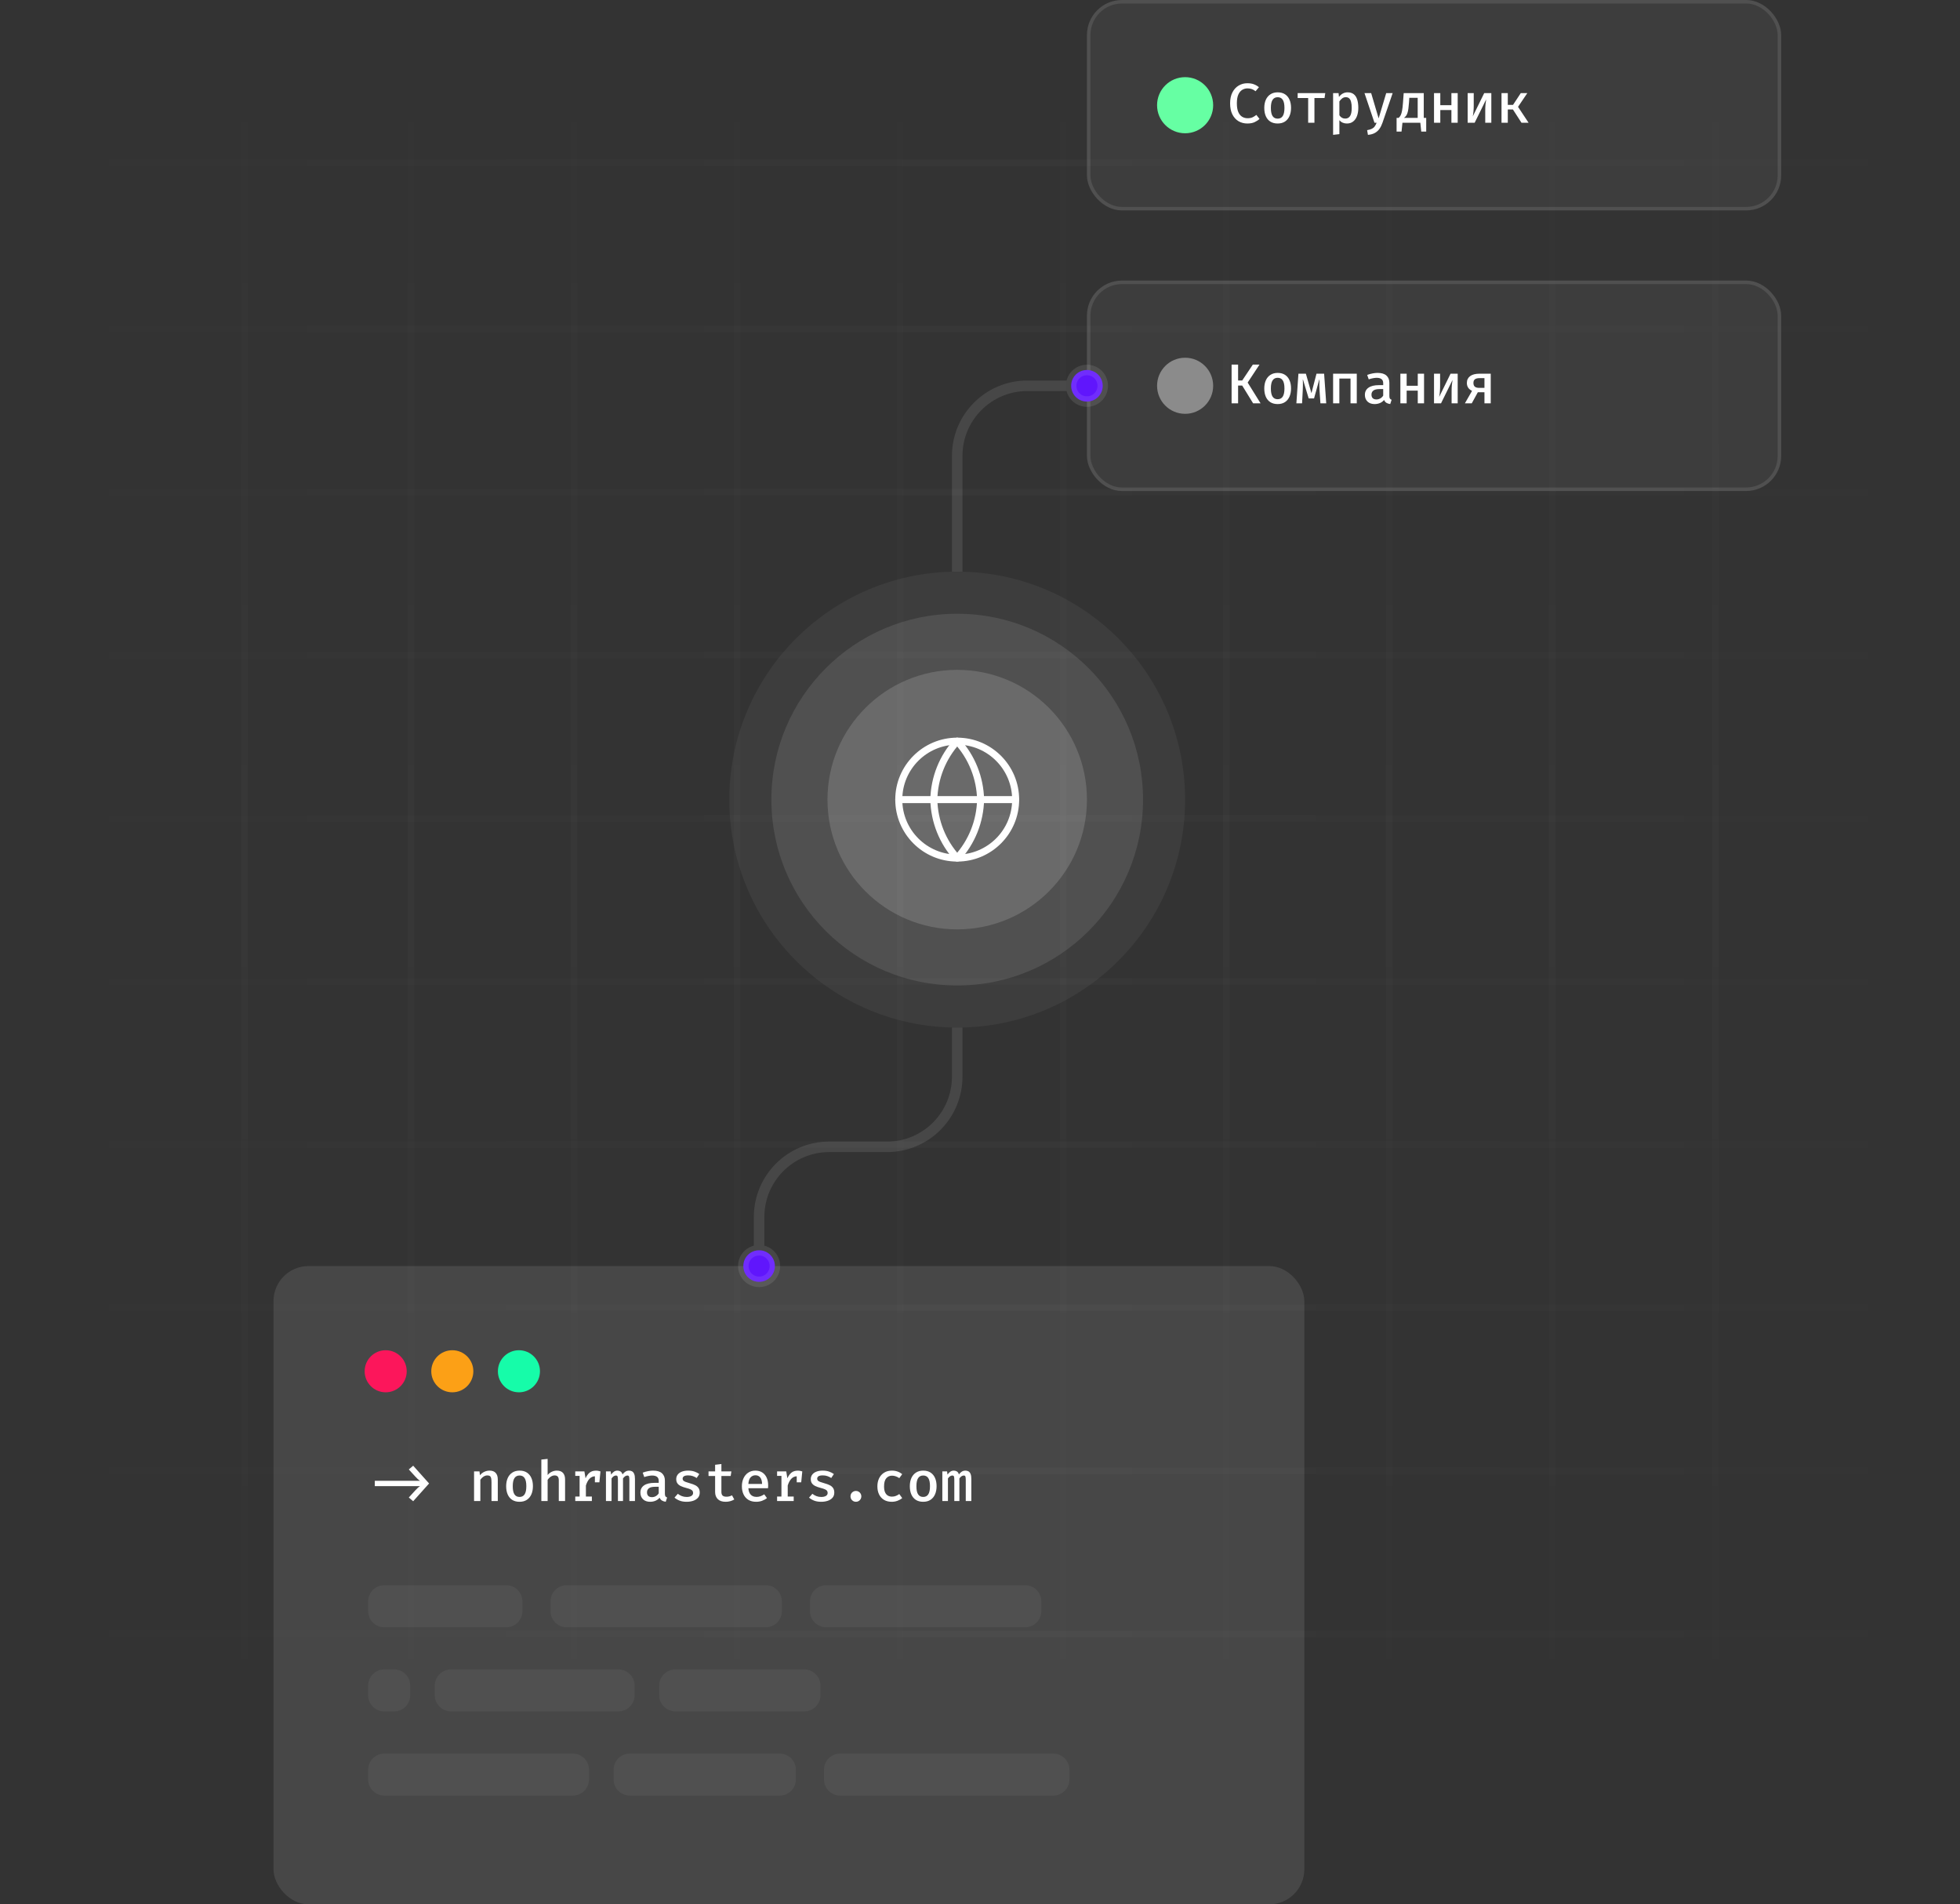 <svg width="559" height="543" viewBox="0 0 559 543" fill="none" xmlns="http://www.w3.org/2000/svg">
<rect x="0" y="0" width="559" height="543" fill="#333333" stroke="none"/>
<rect x="78" y="361" width="294" height="182" rx="10" fill="white" fill-opacity="0.1"/>
<circle cx="110" cy="391" r="6" fill="#FC165B"/>
<circle cx="129" cy="391" r="6" fill="#FCA016"/>
<circle cx="148" cy="391" r="6" fill="#16FCA9"/>
<path d="M106.896 423.752V422.232H114.76V423.752H106.896ZM120.994 423.752H114.434V422.232H120.994V423.752ZM117.842 417.928L122.378 422.992L117.842 428.056L116.594 426.992L118.442 424.968C118.703 424.691 118.932 424.459 119.13 424.272C119.327 424.08 119.551 423.907 119.802 423.752V422.232C119.551 422.077 119.327 421.907 119.13 421.72C118.932 421.528 118.703 421.293 118.442 421.016L116.594 418.992L117.842 417.928ZM135.205 428V419.552H136.749L136.885 420.648C137.237 420.216 137.653 419.888 138.133 419.664C138.613 419.44 139.107 419.328 139.613 419.328C140.403 419.328 140.992 419.549 141.381 419.992C141.776 420.429 141.973 421.045 141.973 421.84V428H140.181V422.728C140.181 422.237 140.152 421.843 140.093 421.544C140.035 421.245 139.917 421.029 139.741 420.896C139.571 420.763 139.315 420.696 138.973 420.696C138.701 420.696 138.443 420.755 138.197 420.872C137.952 420.989 137.728 421.144 137.525 421.336C137.323 421.523 137.147 421.723 136.997 421.936V428H135.205ZM148.183 419.328C149.01 419.328 149.706 419.512 150.271 419.88C150.836 420.248 151.263 420.763 151.551 421.424C151.844 422.085 151.991 422.864 151.991 423.76C151.991 424.651 151.842 425.432 151.543 426.104C151.25 426.771 150.818 427.291 150.247 427.664C149.682 428.032 148.991 428.216 148.175 428.216C147.359 428.216 146.666 428.037 146.095 427.68C145.53 427.317 145.098 426.803 144.799 426.136C144.506 425.469 144.359 424.683 144.359 423.776C144.359 422.896 144.506 422.123 144.799 421.456C145.098 420.789 145.532 420.269 146.103 419.896C146.674 419.517 147.367 419.328 148.183 419.328ZM148.183 420.72C147.538 420.72 147.052 420.968 146.727 421.464C146.402 421.955 146.239 422.725 146.239 423.776C146.239 424.821 146.399 425.592 146.719 426.088C147.044 426.584 147.53 426.832 148.175 426.832C148.82 426.832 149.303 426.584 149.623 426.088C149.948 425.592 150.111 424.816 150.111 423.76C150.111 422.72 149.951 421.955 149.631 421.464C149.311 420.968 148.828 420.72 148.183 420.72ZM156.185 415.984V420.584C156.526 420.168 156.926 419.856 157.385 419.648C157.843 419.435 158.315 419.328 158.801 419.328C159.595 419.328 160.187 419.549 160.577 419.992C160.966 420.429 161.161 421.045 161.161 421.84V428H159.369V422.12C159.369 421.613 159.273 421.251 159.081 421.032C158.889 420.808 158.579 420.696 158.153 420.696C157.886 420.696 157.63 420.757 157.385 420.88C157.145 420.997 156.921 421.152 156.713 421.344C156.51 421.536 156.334 421.741 156.185 421.96V428H154.393V416.176L156.185 415.984ZM164.067 428V426.72H165.307V420.824H164.067V419.552H166.674L167.003 421.512C167.317 420.803 167.707 420.264 168.171 419.896C168.64 419.523 169.243 419.336 169.979 419.336C170.229 419.336 170.453 419.357 170.651 419.4C170.853 419.437 171.053 419.488 171.251 419.552L170.715 421.088C170.544 421.04 170.384 421.005 170.235 420.984C170.085 420.957 169.92 420.944 169.739 420.944C169.125 420.944 168.595 421.173 168.147 421.632C167.704 422.091 167.355 422.741 167.099 423.584V426.72H168.803V428H164.067ZM169.667 422.664V420.584L169.891 419.552H171.251L170.947 422.664H169.667ZM179.404 419.328C179.724 419.328 180.012 419.397 180.268 419.536C180.524 419.675 180.724 419.917 180.868 420.264C181.018 420.611 181.092 421.096 181.092 421.72V428H179.5V421.968C179.5 421.525 179.468 421.208 179.404 421.016C179.346 420.824 179.188 420.728 178.932 420.728C178.73 420.728 178.524 420.792 178.316 420.92C178.108 421.043 177.898 421.256 177.684 421.56V428H176.236V421.968C176.236 421.525 176.204 421.208 176.14 421.016C176.082 420.824 175.924 420.728 175.668 420.728C175.46 420.728 175.252 420.792 175.044 420.92C174.842 421.043 174.634 421.256 174.42 421.56V428H172.82V419.552H174.172L174.292 420.464C174.532 420.128 174.794 419.856 175.076 419.648C175.359 419.435 175.7 419.328 176.1 419.328C176.42 419.328 176.711 419.408 176.972 419.568C177.234 419.728 177.426 420.008 177.548 420.408C177.783 420.088 178.05 419.829 178.348 419.632C178.647 419.429 178.999 419.328 179.404 419.328ZM189.63 425.928C189.63 426.259 189.681 426.501 189.782 426.656C189.883 426.805 190.046 426.917 190.27 426.992L189.87 428.208C189.454 428.16 189.097 428.045 188.798 427.864C188.499 427.683 188.273 427.408 188.118 427.04C187.809 427.429 187.417 427.723 186.942 427.92C186.467 428.117 185.961 428.216 185.422 428.216C184.569 428.216 183.891 427.976 183.39 427.496C182.894 427.011 182.646 426.376 182.646 425.592C182.646 424.701 182.993 424.016 183.686 423.536C184.379 423.056 185.371 422.816 186.662 422.816H187.87V422.264C187.87 421.72 187.705 421.328 187.374 421.088C187.049 420.848 186.587 420.728 185.99 420.728C185.713 420.728 185.377 420.765 184.982 420.84C184.587 420.909 184.174 421.019 183.742 421.168L183.302 419.904C183.83 419.707 184.347 419.563 184.854 419.472C185.361 419.376 185.83 419.328 186.262 419.328C187.393 419.328 188.235 419.579 188.79 420.08C189.35 420.581 189.63 421.275 189.63 422.16V425.928ZM185.966 426.896C186.329 426.896 186.683 426.8 187.03 426.608C187.377 426.416 187.657 426.147 187.87 425.8V423.936H186.878C186.035 423.936 185.433 424.077 185.07 424.36C184.707 424.637 184.526 425.021 184.526 425.512C184.526 425.96 184.646 426.304 184.886 426.544C185.131 426.779 185.491 426.896 185.966 426.896ZM195.84 426.84C196.4 426.84 196.845 426.741 197.176 426.544C197.506 426.341 197.672 426.064 197.672 425.712C197.672 425.483 197.624 425.288 197.528 425.128C197.432 424.963 197.24 424.813 196.952 424.68C196.664 424.541 196.226 424.397 195.64 424.248C195.085 424.104 194.597 423.933 194.176 423.736C193.76 423.539 193.437 423.283 193.208 422.968C192.978 422.653 192.864 422.248 192.864 421.752C192.864 421.267 193 420.843 193.272 420.48C193.544 420.117 193.933 419.835 194.44 419.632C194.952 419.429 195.552 419.328 196.24 419.328C196.949 419.328 197.568 419.421 198.096 419.608C198.624 419.795 199.074 420.027 199.448 420.304L198.696 421.432C198.365 421.213 198.002 421.035 197.608 420.896C197.218 420.757 196.778 420.688 196.288 420.688C195.717 420.688 195.306 420.773 195.056 420.944C194.81 421.115 194.688 421.341 194.688 421.624C194.688 421.832 194.749 422.008 194.872 422.152C195 422.291 195.218 422.421 195.528 422.544C195.837 422.661 196.274 422.8 196.84 422.96C197.389 423.109 197.866 423.285 198.272 423.488C198.682 423.691 199 423.96 199.224 424.296C199.453 424.627 199.568 425.059 199.568 425.592C199.568 426.2 199.392 426.699 199.04 427.088C198.693 427.472 198.234 427.757 197.664 427.944C197.098 428.125 196.49 428.216 195.84 428.216C195.056 428.216 194.378 428.104 193.808 427.88C193.237 427.651 192.757 427.365 192.368 427.024L193.32 425.936C193.65 426.203 194.029 426.421 194.456 426.592C194.882 426.757 195.344 426.84 195.84 426.84ZM209.418 427.552C209.108 427.749 208.738 427.909 208.306 428.032C207.874 428.155 207.423 428.216 206.954 428.216C205.972 428.216 205.226 427.963 204.714 427.456C204.207 426.944 203.954 426.272 203.954 425.44V420.856H202.074V419.552H203.954V417.664L205.746 417.448V419.552H208.594L208.394 420.856H205.746V425.424C205.746 425.877 205.858 426.216 206.082 426.44C206.311 426.659 206.684 426.768 207.202 426.768C207.511 426.768 207.796 426.731 208.058 426.656C208.319 426.581 208.556 426.485 208.77 426.368L209.418 427.552ZM213.443 424.352C213.481 424.928 213.603 425.4 213.811 425.768C214.019 426.131 214.291 426.397 214.627 426.568C214.969 426.739 215.342 426.824 215.747 426.824C216.163 426.824 216.547 426.76 216.899 426.632C217.251 426.504 217.606 426.323 217.963 426.088L218.739 427.16C218.345 427.48 217.883 427.736 217.355 427.928C216.827 428.12 216.262 428.216 215.659 428.216C214.785 428.216 214.043 428.029 213.435 427.656C212.833 427.283 212.374 426.763 212.059 426.096C211.745 425.429 211.587 424.659 211.587 423.784C211.587 422.936 211.742 422.179 212.051 421.512C212.361 420.84 212.803 420.309 213.379 419.92C213.955 419.525 214.643 419.328 215.443 419.328C216.195 419.328 216.841 419.499 217.379 419.84C217.923 420.181 218.342 420.667 218.635 421.296C218.934 421.92 219.083 422.672 219.083 423.552C219.083 423.696 219.078 423.84 219.067 423.984C219.062 424.123 219.054 424.245 219.043 424.352H213.443ZM215.459 420.656C214.899 420.656 214.435 420.856 214.067 421.256C213.705 421.656 213.494 422.28 213.435 423.128H217.347C217.331 422.333 217.161 421.723 216.835 421.296C216.515 420.869 216.057 420.656 215.459 420.656ZM221.629 428V426.72H222.869V420.824H221.629V419.552H224.237L224.565 421.512C224.88 420.803 225.269 420.264 225.733 419.896C226.202 419.523 226.805 419.336 227.541 419.336C227.792 419.336 228.016 419.357 228.213 419.4C228.416 419.437 228.616 419.488 228.813 419.552L228.277 421.088C228.106 421.04 227.946 421.005 227.797 420.984C227.648 420.957 227.482 420.944 227.301 420.944C226.688 420.944 226.157 421.173 225.709 421.632C225.266 422.091 224.917 422.741 224.661 423.584V426.72H226.365V428H221.629ZM227.229 422.664V420.584L227.453 419.552H228.813L228.509 422.664H227.229ZM234.215 426.84C234.775 426.84 235.22 426.741 235.551 426.544C235.881 426.341 236.047 426.064 236.047 425.712C236.047 425.483 235.999 425.288 235.903 425.128C235.807 424.963 235.615 424.813 235.327 424.68C235.039 424.541 234.601 424.397 234.015 424.248C233.46 424.104 232.972 423.933 232.551 423.736C232.135 423.539 231.812 423.283 231.583 422.968C231.353 422.653 231.239 422.248 231.239 421.752C231.239 421.267 231.375 420.843 231.647 420.48C231.919 420.117 232.308 419.835 232.815 419.632C233.327 419.429 233.927 419.328 234.615 419.328C235.324 419.328 235.943 419.421 236.471 419.608C236.999 419.795 237.449 420.027 237.823 420.304L237.071 421.432C236.74 421.213 236.377 421.035 235.983 420.896C235.593 420.757 235.153 420.688 234.663 420.688C234.092 420.688 233.681 420.773 233.431 420.944C233.185 421.115 233.063 421.341 233.063 421.624C233.063 421.832 233.124 422.008 233.247 422.152C233.375 422.291 233.593 422.421 233.903 422.544C234.212 422.661 234.649 422.8 235.215 422.96C235.764 423.109 236.241 423.285 236.647 423.488C237.057 423.691 237.375 423.96 237.599 424.296C237.828 424.627 237.943 425.059 237.943 425.592C237.943 426.2 237.767 426.699 237.415 427.088C237.068 427.472 236.609 427.757 236.039 427.944C235.473 428.125 234.865 428.216 234.215 428.216C233.431 428.216 232.753 428.104 232.183 427.88C231.612 427.651 231.132 427.365 230.743 427.024L231.695 425.936C232.025 426.203 232.404 426.421 232.831 426.592C233.257 426.757 233.719 426.84 234.215 426.84ZM242.561 426.664C242.561 426.376 242.627 426.117 242.761 425.888C242.899 425.653 243.086 425.467 243.321 425.328C243.555 425.189 243.817 425.12 244.105 425.12C244.398 425.12 244.662 425.189 244.897 425.328C245.131 425.467 245.315 425.653 245.449 425.888C245.587 426.117 245.657 426.376 245.657 426.664C245.657 426.947 245.587 427.208 245.449 427.448C245.315 427.683 245.131 427.869 244.897 428.008C244.662 428.147 244.398 428.216 244.105 428.216C243.817 428.216 243.555 428.147 243.321 428.008C243.086 427.869 242.899 427.683 242.761 427.448C242.627 427.208 242.561 426.947 242.561 426.664ZM254.402 426.744C254.797 426.744 255.165 426.677 255.506 426.544C255.848 426.405 256.173 426.227 256.482 426.008L257.314 427.16C256.946 427.475 256.498 427.731 255.97 427.928C255.448 428.12 254.906 428.216 254.346 428.216C253.482 428.216 252.744 428.035 252.13 427.672C251.517 427.304 251.048 426.789 250.722 426.128C250.397 425.467 250.234 424.696 250.234 423.816C250.234 422.957 250.397 422.192 250.722 421.52C251.053 420.843 251.528 420.309 252.146 419.92C252.765 419.525 253.509 419.328 254.378 419.328C254.954 419.328 255.485 419.413 255.97 419.584C256.456 419.755 256.901 420.008 257.306 420.344L256.482 421.472C256.152 421.243 255.813 421.069 255.466 420.952C255.125 420.829 254.773 420.768 254.41 420.768C253.744 420.768 253.197 421.013 252.77 421.504C252.349 421.995 252.138 422.765 252.138 423.816C252.138 424.52 252.234 425.088 252.426 425.52C252.624 425.947 252.893 426.259 253.234 426.456C253.576 426.648 253.965 426.744 254.402 426.744ZM263.308 419.328C264.135 419.328 264.831 419.512 265.396 419.88C265.961 420.248 266.388 420.763 266.676 421.424C266.969 422.085 267.116 422.864 267.116 423.76C267.116 424.651 266.967 425.432 266.668 426.104C266.375 426.771 265.943 427.291 265.372 427.664C264.807 428.032 264.116 428.216 263.3 428.216C262.484 428.216 261.791 428.037 261.22 427.68C260.655 427.317 260.223 426.803 259.924 426.136C259.631 425.469 259.484 424.683 259.484 423.776C259.484 422.896 259.631 422.123 259.924 421.456C260.223 420.789 260.657 420.269 261.228 419.896C261.799 419.517 262.492 419.328 263.308 419.328ZM263.308 420.72C262.663 420.72 262.177 420.968 261.852 421.464C261.527 421.955 261.364 422.725 261.364 423.776C261.364 424.821 261.524 425.592 261.844 426.088C262.169 426.584 262.655 426.832 263.3 426.832C263.945 426.832 264.428 426.584 264.748 426.088C265.073 425.592 265.236 424.816 265.236 423.76C265.236 422.72 265.076 421.955 264.756 421.464C264.436 420.968 263.953 420.72 263.308 420.72ZM275.342 419.328C275.662 419.328 275.95 419.397 276.206 419.536C276.462 419.675 276.662 419.917 276.806 420.264C276.955 420.611 277.03 421.096 277.03 421.72V428H275.438V421.968C275.438 421.525 275.406 421.208 275.342 421.016C275.283 420.824 275.126 420.728 274.87 420.728C274.667 420.728 274.462 420.792 274.254 420.92C274.046 421.043 273.835 421.256 273.622 421.56V428H272.174V421.968C272.174 421.525 272.142 421.208 272.078 421.016C272.019 420.824 271.862 420.728 271.606 420.728C271.398 420.728 271.19 420.792 270.982 420.92C270.779 421.043 270.571 421.256 270.358 421.56V428H268.758V419.552H270.11L270.23 420.464C270.47 420.128 270.731 419.856 271.014 419.648C271.296 419.435 271.638 419.328 272.038 419.328C272.358 419.328 272.648 419.408 272.91 419.568C273.171 419.728 273.363 420.008 273.486 420.408C273.72 420.088 273.987 419.829 274.286 419.632C274.584 419.429 274.936 419.328 275.342 419.328Z" fill="white"/>
<path d="M355.728 23.736C356.475 23.736 357.104 23.835 357.616 24.032C358.133 24.224 358.613 24.501 359.056 24.864L358.088 26.016C357.757 25.739 357.403 25.533 357.024 25.4C356.645 25.267 356.243 25.2 355.816 25.2C355.267 25.2 354.76 25.339 354.296 25.616C353.832 25.893 353.459 26.344 353.176 26.968C352.899 27.592 352.76 28.424 352.76 29.464C352.76 30.483 352.893 31.304 353.16 31.928C353.427 32.552 353.792 33.005 354.256 33.288C354.72 33.571 355.24 33.712 355.816 33.712C356.408 33.712 356.899 33.616 357.288 33.424C357.677 33.227 358.021 33.005 358.32 32.76L359.216 33.904C358.848 34.261 358.381 34.571 357.816 34.832C357.251 35.088 356.563 35.216 355.752 35.216C354.819 35.216 353.979 34.997 353.232 34.56C352.491 34.117 351.904 33.469 351.472 32.616C351.045 31.763 350.832 30.712 350.832 29.464C350.832 28.227 351.053 27.184 351.496 26.336C351.939 25.483 352.531 24.837 353.272 24.4C354.013 23.957 354.832 23.736 355.728 23.736ZM364.402 26.328C365.228 26.328 365.924 26.512 366.49 26.88C367.055 27.248 367.482 27.763 367.77 28.424C368.063 29.085 368.21 29.864 368.21 30.76C368.21 31.651 368.06 32.432 367.762 33.104C367.468 33.771 367.036 34.291 366.466 34.664C365.9 35.032 365.21 35.216 364.394 35.216C363.578 35.216 362.884 35.037 362.314 34.68C361.748 34.317 361.316 33.803 361.018 33.136C360.724 32.469 360.578 31.683 360.578 30.776C360.578 29.896 360.724 29.123 361.018 28.456C361.316 27.789 361.751 27.269 362.322 26.896C362.892 26.517 363.586 26.328 364.402 26.328ZM364.402 27.72C363.756 27.72 363.271 27.968 362.946 28.464C362.62 28.955 362.458 29.725 362.458 30.776C362.458 31.821 362.618 32.592 362.938 33.088C363.263 33.584 363.748 33.832 364.394 33.832C365.039 33.832 365.522 33.584 365.842 33.088C366.167 32.592 366.33 31.816 366.33 30.76C366.33 29.72 366.17 28.955 365.85 28.464C365.53 27.968 365.047 27.72 364.402 27.72ZM377.972 26.552L377.764 27.952H374.884V35H373.092V27.952H370.1V26.552H377.972ZM384.325 26.328C385.072 26.328 385.669 26.512 386.117 26.88C386.565 27.243 386.891 27.757 387.093 28.424C387.296 29.085 387.397 29.864 387.397 30.76C387.397 31.619 387.275 32.384 387.029 33.056C386.784 33.728 386.419 34.256 385.933 34.64C385.453 35.024 384.856 35.216 384.141 35.216C383.256 35.216 382.541 34.904 381.997 34.28V38.248L380.205 38.448V26.552H381.765L381.877 27.64C382.197 27.203 382.568 26.875 382.989 26.656C383.416 26.437 383.861 26.328 384.325 26.328ZM383.829 27.712C383.429 27.712 383.077 27.832 382.773 28.072C382.469 28.312 382.211 28.595 381.997 28.92V32.872C382.2 33.176 382.44 33.411 382.717 33.576C383 33.736 383.317 33.816 383.669 33.816C384.272 33.816 384.731 33.573 385.045 33.088C385.36 32.603 385.517 31.829 385.517 30.768C385.517 30.048 385.453 29.464 385.325 29.016C385.203 28.563 385.016 28.232 384.765 28.024C384.52 27.816 384.208 27.712 383.829 27.712ZM397.191 26.552L394.279 35.032C394.06 35.672 393.78 36.235 393.439 36.72C393.098 37.211 392.66 37.605 392.127 37.904C391.594 38.203 390.932 38.387 390.143 38.456L389.911 37.112C390.482 37.021 390.935 36.888 391.271 36.712C391.612 36.541 391.882 36.315 392.079 36.032C392.282 35.749 392.46 35.405 392.615 35H392.007L389.159 26.552H391.063L393.191 33.752L395.351 26.552H397.191ZM406.065 26.552V33.608L405.209 35H399.849L398.913 33.608C399.142 33.4 399.334 33.144 399.489 32.84C399.643 32.536 399.771 32.107 399.873 31.552C399.979 30.992 400.067 30.232 400.137 29.272L400.337 26.552H406.065ZM404.329 27.896H401.937L401.857 29.176C401.803 29.907 401.742 30.52 401.673 31.016C401.603 31.512 401.513 31.923 401.401 32.248C401.294 32.568 401.161 32.835 401.001 33.048C400.841 33.256 400.646 33.443 400.417 33.608H404.329V27.896ZM398.313 33.608H400.681L400.577 35H399.985L399.721 37.52H398.313V33.608ZM406.761 33.608V37.52H405.345L405.081 35H404.489L404.385 33.608H406.761ZM413.947 35V31.384H410.779V35H408.987V26.552H410.779V29.992H413.947V26.552H415.739V35H413.947ZM425.332 26.552V35H423.596V31.528C423.596 30.915 423.62 30.336 423.668 29.792C423.722 29.243 423.786 28.76 423.86 28.344L420.58 35H418.58V26.552H420.316V30.032C420.316 30.613 420.292 31.187 420.244 31.752C420.196 32.312 420.13 32.789 420.044 33.184L423.3 26.552H425.332ZM428.238 35V26.552H430.03V29.896H431.526L433.734 26.552H435.598L432.95 30.464L435.958 35H433.934L431.486 31.208H430.03V35H428.238Z" fill="white"/>
<path d="M354.28 109.936H353.112V115H351.256V103.96H353.112V108.488H354.288L357.312 103.96H359.216L355.84 109.08L359.52 115H357.392L354.28 109.936ZM364.402 106.328C365.228 106.328 365.924 106.512 366.49 106.88C367.055 107.248 367.482 107.763 367.77 108.424C368.063 109.085 368.21 109.864 368.21 110.76C368.21 111.651 368.06 112.432 367.762 113.104C367.468 113.771 367.036 114.291 366.466 114.664C365.9 115.032 365.21 115.216 364.394 115.216C363.578 115.216 362.884 115.037 362.314 114.68C361.748 114.317 361.316 113.803 361.018 113.136C360.724 112.469 360.578 111.683 360.578 110.776C360.578 109.896 360.724 109.123 361.018 108.456C361.316 107.789 361.751 107.269 362.322 106.896C362.892 106.517 363.586 106.328 364.402 106.328ZM364.402 107.72C363.756 107.72 363.271 107.968 362.946 108.464C362.62 108.955 362.458 109.725 362.458 110.776C362.458 111.821 362.618 112.592 362.938 113.088C363.263 113.584 363.748 113.832 364.394 113.832C365.039 113.832 365.522 113.584 365.842 113.088C366.167 112.592 366.33 111.816 366.33 110.76C366.33 109.72 366.17 108.955 365.85 108.464C365.53 107.968 365.047 107.72 364.402 107.72ZM377.644 106.552L378.244 115H376.588L376.34 111.344C376.313 110.859 376.294 110.363 376.284 109.856C376.278 109.349 376.289 108.813 376.316 108.248H376.252L374.772 113.608H373.244L371.62 108.248H371.556C371.593 108.744 371.606 109.261 371.596 109.8C371.59 110.333 371.574 110.853 371.548 111.36L371.356 115H369.732L370.316 106.552H372.444L374.028 112.104L375.468 106.552H377.644ZM385.173 115V107.944H381.989V115H380.205V106.552H386.957V115H385.173ZM396.255 112.928C396.255 113.259 396.306 113.501 396.407 113.656C396.508 113.805 396.671 113.917 396.895 113.992L396.495 115.208C396.079 115.16 395.722 115.045 395.423 114.864C395.124 114.683 394.898 114.408 394.743 114.04C394.434 114.429 394.042 114.723 393.567 114.92C393.092 115.117 392.586 115.216 392.047 115.216C391.194 115.216 390.516 114.976 390.015 114.496C389.519 114.011 389.271 113.376 389.271 112.592C389.271 111.701 389.618 111.016 390.311 110.536C391.004 110.056 391.996 109.816 393.287 109.816H394.495V109.264C394.495 108.72 394.33 108.328 393.999 108.088C393.674 107.848 393.212 107.728 392.615 107.728C392.338 107.728 392.002 107.765 391.607 107.84C391.212 107.909 390.799 108.019 390.367 108.168L389.927 106.904C390.455 106.707 390.972 106.563 391.479 106.472C391.986 106.376 392.455 106.328 392.887 106.328C394.018 106.328 394.86 106.579 395.415 107.08C395.975 107.581 396.255 108.275 396.255 109.16V112.928ZM392.591 113.896C392.954 113.896 393.308 113.8 393.655 113.608C394.002 113.416 394.282 113.147 394.495 112.8V110.936H393.503C392.66 110.936 392.058 111.077 391.695 111.36C391.332 111.637 391.151 112.021 391.151 112.512C391.151 112.96 391.271 113.304 391.511 113.544C391.756 113.779 392.116 113.896 392.591 113.896ZM404.353 115V111.384H401.185V115H399.393V106.552H401.185V109.992H404.353V106.552H406.145V115H404.353ZM415.739 106.552V115H414.003V111.528C414.003 110.915 414.027 110.336 414.075 109.792C414.128 109.243 414.192 108.76 414.267 108.344L410.987 115H408.987V106.552H410.723V110.032C410.723 110.613 410.699 111.187 410.651 111.752C410.603 112.312 410.536 112.789 410.451 113.184L413.707 106.552H415.739ZM423.372 115V107.824H421.94C421.364 107.824 420.935 107.933 420.652 108.152C420.37 108.371 420.228 108.712 420.228 109.176C420.228 109.667 420.362 110.027 420.628 110.256C420.9 110.485 421.335 110.6 421.932 110.6H423.628V111.848H421.22L420.092 111.56C419.527 111.341 419.095 111.035 418.796 110.64C418.503 110.24 418.356 109.76 418.356 109.2C418.356 108.363 418.666 107.712 419.284 107.248C419.908 106.784 420.804 106.552 421.972 106.552H425.164V115H423.372ZM417.796 115L419.964 111.224L421.604 111.624L419.756 115H417.796Z" fill="white"/>
<path d="M112.385 476H109.615C107.066 476 105 478.066 105 480.615V483.385C105 485.934 107.066 488 109.615 488H112.385C114.934 488 117 485.934 117 483.385V480.615C117 478.066 114.934 476 112.385 476Z" fill="white" fill-opacity="0.05"/>
<path d="M176.328 476H128.672C126.092 476 124 478.066 124 480.615V483.385C124 485.934 126.092 488 128.672 488H176.328C178.908 488 181 485.934 181 483.385V480.615C181 478.066 178.908 476 176.328 476Z" fill="white" fill-opacity="0.05"/>
<path d="M229.306 476H192.694C190.102 476 188 478.066 188 480.615V483.385C188 485.934 190.102 488 192.694 488H229.306C231.898 488 234 485.934 234 483.385V480.615C234 478.066 231.898 476 229.306 476Z" fill="white" fill-opacity="0.05"/>
<path d="M163.368 500H109.632C107.074 500 105 502.066 105 504.615V507.385C105 509.934 107.074 512 109.632 512H163.368C165.926 512 168 509.934 168 507.385V504.615C168 502.066 165.926 500 163.368 500Z" fill="white" fill-opacity="0.05"/>
<path d="M222.357 500H179.643C177.079 500 175 502.066 175 504.615V507.385C175 509.934 177.079 512 179.643 512H222.357C224.921 512 227 509.934 227 507.385V504.615C227 502.066 224.921 500 222.357 500Z" fill="white" fill-opacity="0.05"/>
<path d="M300.395 500H239.605C237.062 500 235 502.066 235 504.615V507.385C235 509.934 237.062 512 239.605 512H300.395C302.938 512 305 509.934 305 507.385V504.615C305 502.066 302.938 500 300.395 500Z" fill="white" fill-opacity="0.05"/>
<path d="M144.417 452H109.583C107.052 452 105 454.066 105 456.615V459.385C105 461.934 107.052 464 109.583 464H144.417C146.948 464 149 461.934 149 459.385V456.615C149 454.066 146.948 452 144.417 452Z" fill="white" fill-opacity="0.05"/>
<path d="M218.417 452H161.583C159.052 452 157 454.066 157 456.615V459.385C157 461.934 159.052 464 161.583 464H218.417C220.948 464 223 461.934 223 459.385V456.615C223 454.066 220.948 452 218.417 452Z" fill="white" fill-opacity="0.05"/>
<path d="M292.352 452H235.648C233.081 452 231 454.066 231 456.615V459.385C231 461.934 233.081 464 235.648 464H292.352C294.919 464 297 461.934 297 459.385V456.615C297 454.066 294.919 452 292.352 452Z" fill="white" fill-opacity="0.05"/>
<rect x="116.265" y="12" width="1.86" height="488.311" fill="url(#paint0_linear_3_796)"/>
<rect x="68.829" y="12" width="1.86" height="488.311" fill="url(#paint1_linear_3_796)"/>
<rect x="162.77" y="12" width="1.86" height="488.311" fill="url(#paint2_linear_3_796)"/>
<rect x="209.276" y="12" width="1.86" height="488.311" fill="url(#paint3_linear_3_796)"/>
<rect x="255.782" y="12" width="1.86" height="488.311" fill="url(#paint4_linear_3_796)"/>
<rect x="302.288" y="12" width="1.86" height="488.311" fill="url(#paint5_linear_3_796)"/>
<rect x="348.794" y="12" width="1.86" height="488.311" fill="url(#paint6_linear_3_796)"/>
<rect x="395.3" y="12" width="1.86" height="488.311" fill="url(#paint7_linear_3_796)"/>
<rect x="441.805" y="12" width="1.86" height="488.311" fill="url(#paint8_linear_3_796)"/>
<rect x="488.311" y="12" width="1.86" height="488.311" fill="url(#paint9_linear_3_796)"/>
<rect x="559" y="92.92" width="1.86" height="559" transform="rotate(90 559 92.92)" fill="url(#paint10_linear_3_796)"/>
<rect x="559" y="45.484" width="1.86" height="559" transform="rotate(90 559 45.484)" fill="url(#paint11_linear_3_796)"/>
<rect x="559" y="139.426" width="1.86" height="559" transform="rotate(90 559 139.426)" fill="url(#paint12_linear_3_796)"/>
<rect x="559" y="185.932" width="1.86" height="559" transform="rotate(90 559 185.932)" fill="url(#paint13_linear_3_796)"/>
<rect x="559" y="232.438" width="1.86" height="559" transform="rotate(90 559 232.438)" fill="url(#paint14_linear_3_796)"/>
<rect x="559" y="278.943" width="1.86" height="559" transform="rotate(90 559 278.943)" fill="url(#paint15_linear_3_796)"/>
<rect x="559" y="325.449" width="1.86" height="559" transform="rotate(90 559 325.449)" fill="url(#paint16_linear_3_796)"/>
<rect x="559" y="371.955" width="1.86" height="559" transform="rotate(90 559 371.955)" fill="url(#paint17_linear_3_796)"/>
<rect x="559" y="418.461" width="1.86" height="559" transform="rotate(90 559 418.461)" fill="url(#paint18_linear_3_796)"/>
<rect x="559" y="464.967" width="1.86" height="559" transform="rotate(90 559 464.967)" fill="url(#paint19_linear_3_796)"/>
<circle cx="273" cy="228" r="65" fill="white" fill-opacity="0.05"/>
<circle cx="273" cy="228" r="53" fill="white" fill-opacity="0.1"/>
<circle cx="273" cy="228" r="37" fill="white" fill-opacity="0.15"/>
<path d="M273 244.667C282.205 244.667 289.667 237.205 289.667 228C289.667 218.795 282.205 211.333 273 211.333C263.795 211.333 256.333 218.795 256.333 228C256.333 237.205 263.795 244.667 273 244.667Z" stroke="white" stroke-width="2" stroke-linecap="round" stroke-linejoin="round"/>
<path d="M256.333 228H289.667" stroke="white" stroke-width="2" stroke-linecap="round" stroke-linejoin="round"/>
<path d="M273 211.333C277.169 215.897 279.538 221.82 279.667 228C279.538 234.18 277.169 240.103 273 244.667C268.831 240.103 266.462 234.18 266.333 228C266.462 221.82 268.831 215.897 273 211.333V211.333Z" stroke="white" stroke-width="2" stroke-linecap="round" stroke-linejoin="round"/>
<rect x="310" width="198" height="60" rx="10" fill="white" fill-opacity="0.05"/>
<rect x="310.5" y="0.5" width="197" height="59" rx="9.5" stroke="white" stroke-opacity="0.1"/>
<rect x="310" y="80" width="198" height="60" rx="10" fill="white" fill-opacity="0.05"/>
<rect x="310.5" y="80.5" width="197" height="59" rx="9.5" stroke="white" stroke-opacity="0.1"/>
<circle cx="8" cy="8" r="8" transform="matrix(1 0 0 -1 330 38)" fill="#66FFA3"/>
<circle cx="8" cy="8" r="8" transform="matrix(1 0 0 -1 330 118)" fill="white" fill-opacity="0.4"/>
<path d="M216.5 356.5C214 356.5 212 358.5 212 361C212 363.5 214 365.5 216.5 365.5C219 365.5 221 363.5 221 361C221 358.5 219 356.5 216.5 356.5Z" fill="#6016FC"/>
<path d="M216.5 356.5V347C216.5 335.954 225.454 327 236.5 327H253C264.046 327 273 318.046 273 307V293M212 361C212 358.5 214 356.5 216.5 356.5C219 356.5 221 358.5 221 361C221 363.5 219 365.5 216.5 365.5C214 365.5 212 363.5 212 361Z" stroke="white" stroke-opacity="0.1" stroke-width="3"/>
<path d="M310 105.5C307.5 105.5 305.5 107.5 305.5 110C305.5 112.5 307.5 114.5 310 114.5C312.5 114.5 314.5 112.5 314.5 110C314.5 107.5 312.5 105.5 310 105.5Z" fill="#6016FC"/>
<path d="M305.5 110C305.5 107.5 307.5 105.5 310 105.5C312.5 105.5 314.5 107.5 314.5 110C314.5 112.5 312.5 114.5 310 114.5C307.5 114.5 305.5 112.5 305.5 110ZM305.5 110H293C281.954 110 273 118.954 273 130V163" stroke="white" stroke-opacity="0.1" stroke-width="3"/>
<defs>
<linearGradient id="paint0_linear_3_796" x1="117.195" y1="12" x2="117.195" y2="500.311" gradientUnits="userSpaceOnUse">
<stop stop-color="white" stop-opacity="0"/>
<stop offset="0.479" stop-color="white" stop-opacity="0.02"/>
<stop offset="0.995" stop-color="white" stop-opacity="0"/>
</linearGradient>
<linearGradient id="paint1_linear_3_796" x1="69.759" y1="12" x2="69.759" y2="500.311" gradientUnits="userSpaceOnUse">
<stop stop-color="white" stop-opacity="0"/>
<stop offset="0.479" stop-color="white" stop-opacity="0.02"/>
<stop offset="0.995" stop-color="white" stop-opacity="0"/>
</linearGradient>
<linearGradient id="paint2_linear_3_796" x1="163.7" y1="12" x2="163.7" y2="500.311" gradientUnits="userSpaceOnUse">
<stop stop-color="white" stop-opacity="0"/>
<stop offset="0.479" stop-color="white" stop-opacity="0.02"/>
<stop offset="0.995" stop-color="white" stop-opacity="0"/>
</linearGradient>
<linearGradient id="paint3_linear_3_796" x1="210.206" y1="12" x2="210.206" y2="500.311" gradientUnits="userSpaceOnUse">
<stop stop-color="white" stop-opacity="0"/>
<stop offset="0.479" stop-color="white" stop-opacity="0.02"/>
<stop offset="0.995" stop-color="white" stop-opacity="0"/>
</linearGradient>
<linearGradient id="paint4_linear_3_796" x1="256.712" y1="12" x2="256.712" y2="500.311" gradientUnits="userSpaceOnUse">
<stop stop-color="white" stop-opacity="0"/>
<stop offset="0.479" stop-color="white" stop-opacity="0.02"/>
<stop offset="0.995" stop-color="white" stop-opacity="0"/>
</linearGradient>
<linearGradient id="paint5_linear_3_796" x1="303.218" y1="12" x2="303.218" y2="500.311" gradientUnits="userSpaceOnUse">
<stop stop-color="white" stop-opacity="0"/>
<stop offset="0.479" stop-color="white" stop-opacity="0.02"/>
<stop offset="0.995" stop-color="white" stop-opacity="0"/>
</linearGradient>
<linearGradient id="paint6_linear_3_796" x1="349.724" y1="12" x2="349.724" y2="500.311" gradientUnits="userSpaceOnUse">
<stop stop-color="white" stop-opacity="0"/>
<stop offset="0.479" stop-color="white" stop-opacity="0.02"/>
<stop offset="0.995" stop-color="white" stop-opacity="0"/>
</linearGradient>
<linearGradient id="paint7_linear_3_796" x1="396.23" y1="12" x2="396.23" y2="500.311" gradientUnits="userSpaceOnUse">
<stop stop-color="white" stop-opacity="0"/>
<stop offset="0.479" stop-color="white" stop-opacity="0.02"/>
<stop offset="0.995" stop-color="white" stop-opacity="0"/>
</linearGradient>
<linearGradient id="paint8_linear_3_796" x1="442.736" y1="12" x2="442.736" y2="500.311" gradientUnits="userSpaceOnUse">
<stop stop-color="white" stop-opacity="0"/>
<stop offset="0.479" stop-color="white" stop-opacity="0.02"/>
<stop offset="0.995" stop-color="white" stop-opacity="0"/>
</linearGradient>
<linearGradient id="paint9_linear_3_796" x1="489.241" y1="12" x2="489.241" y2="500.311" gradientUnits="userSpaceOnUse">
<stop stop-color="white" stop-opacity="0"/>
<stop offset="0.479" stop-color="white" stop-opacity="0.02"/>
<stop offset="0.995" stop-color="white" stop-opacity="0"/>
</linearGradient>
<linearGradient id="paint10_linear_3_796" x1="559.93" y1="92.92" x2="559.93" y2="651.92" gradientUnits="userSpaceOnUse">
<stop stop-color="white" stop-opacity="0"/>
<stop offset="0.479" stop-color="white" stop-opacity="0.02"/>
<stop offset="0.995" stop-color="white" stop-opacity="0"/>
</linearGradient>
<linearGradient id="paint11_linear_3_796" x1="559.93" y1="45.484" x2="559.93" y2="604.484" gradientUnits="userSpaceOnUse">
<stop stop-color="white" stop-opacity="0"/>
<stop offset="0.479" stop-color="white" stop-opacity="0.02"/>
<stop offset="0.995" stop-color="white" stop-opacity="0"/>
</linearGradient>
<linearGradient id="paint12_linear_3_796" x1="559.93" y1="139.426" x2="559.93" y2="698.426" gradientUnits="userSpaceOnUse">
<stop stop-color="white" stop-opacity="0"/>
<stop offset="0.479" stop-color="white" stop-opacity="0.02"/>
<stop offset="0.995" stop-color="white" stop-opacity="0"/>
</linearGradient>
<linearGradient id="paint13_linear_3_796" x1="559.93" y1="185.932" x2="559.93" y2="744.932" gradientUnits="userSpaceOnUse">
<stop stop-color="white" stop-opacity="0"/>
<stop offset="0.479" stop-color="white" stop-opacity="0.02"/>
<stop offset="0.995" stop-color="white" stop-opacity="0"/>
</linearGradient>
<linearGradient id="paint14_linear_3_796" x1="559.93" y1="232.438" x2="559.93" y2="791.438" gradientUnits="userSpaceOnUse">
<stop stop-color="white" stop-opacity="0"/>
<stop offset="0.479" stop-color="white" stop-opacity="0.02"/>
<stop offset="0.995" stop-color="white" stop-opacity="0"/>
</linearGradient>
<linearGradient id="paint15_linear_3_796" x1="559.93" y1="278.943" x2="559.93" y2="837.943" gradientUnits="userSpaceOnUse">
<stop stop-color="white" stop-opacity="0"/>
<stop offset="0.479" stop-color="white" stop-opacity="0.02"/>
<stop offset="0.995" stop-color="white" stop-opacity="0"/>
</linearGradient>
<linearGradient id="paint16_linear_3_796" x1="559.93" y1="325.449" x2="559.93" y2="884.449" gradientUnits="userSpaceOnUse">
<stop stop-color="white" stop-opacity="0"/>
<stop offset="0.479" stop-color="white" stop-opacity="0.02"/>
<stop offset="0.995" stop-color="white" stop-opacity="0"/>
</linearGradient>
<linearGradient id="paint17_linear_3_796" x1="559.93" y1="371.955" x2="559.93" y2="930.955" gradientUnits="userSpaceOnUse">
<stop stop-color="white" stop-opacity="0"/>
<stop offset="0.479" stop-color="white" stop-opacity="0.02"/>
<stop offset="0.995" stop-color="white" stop-opacity="0"/>
</linearGradient>
<linearGradient id="paint18_linear_3_796" x1="559.93" y1="418.461" x2="559.93" y2="977.461" gradientUnits="userSpaceOnUse">
<stop stop-color="white" stop-opacity="0"/>
<stop offset="0.479" stop-color="white" stop-opacity="0.02"/>
<stop offset="0.995" stop-color="white" stop-opacity="0"/>
</linearGradient>
<linearGradient id="paint19_linear_3_796" x1="559.93" y1="464.967" x2="559.93" y2="1023.97" gradientUnits="userSpaceOnUse">
<stop stop-color="white" stop-opacity="0"/>
<stop offset="0.479" stop-color="white" stop-opacity="0.02"/>
<stop offset="0.995" stop-color="white" stop-opacity="0"/>
</linearGradient>
</defs>
</svg>
